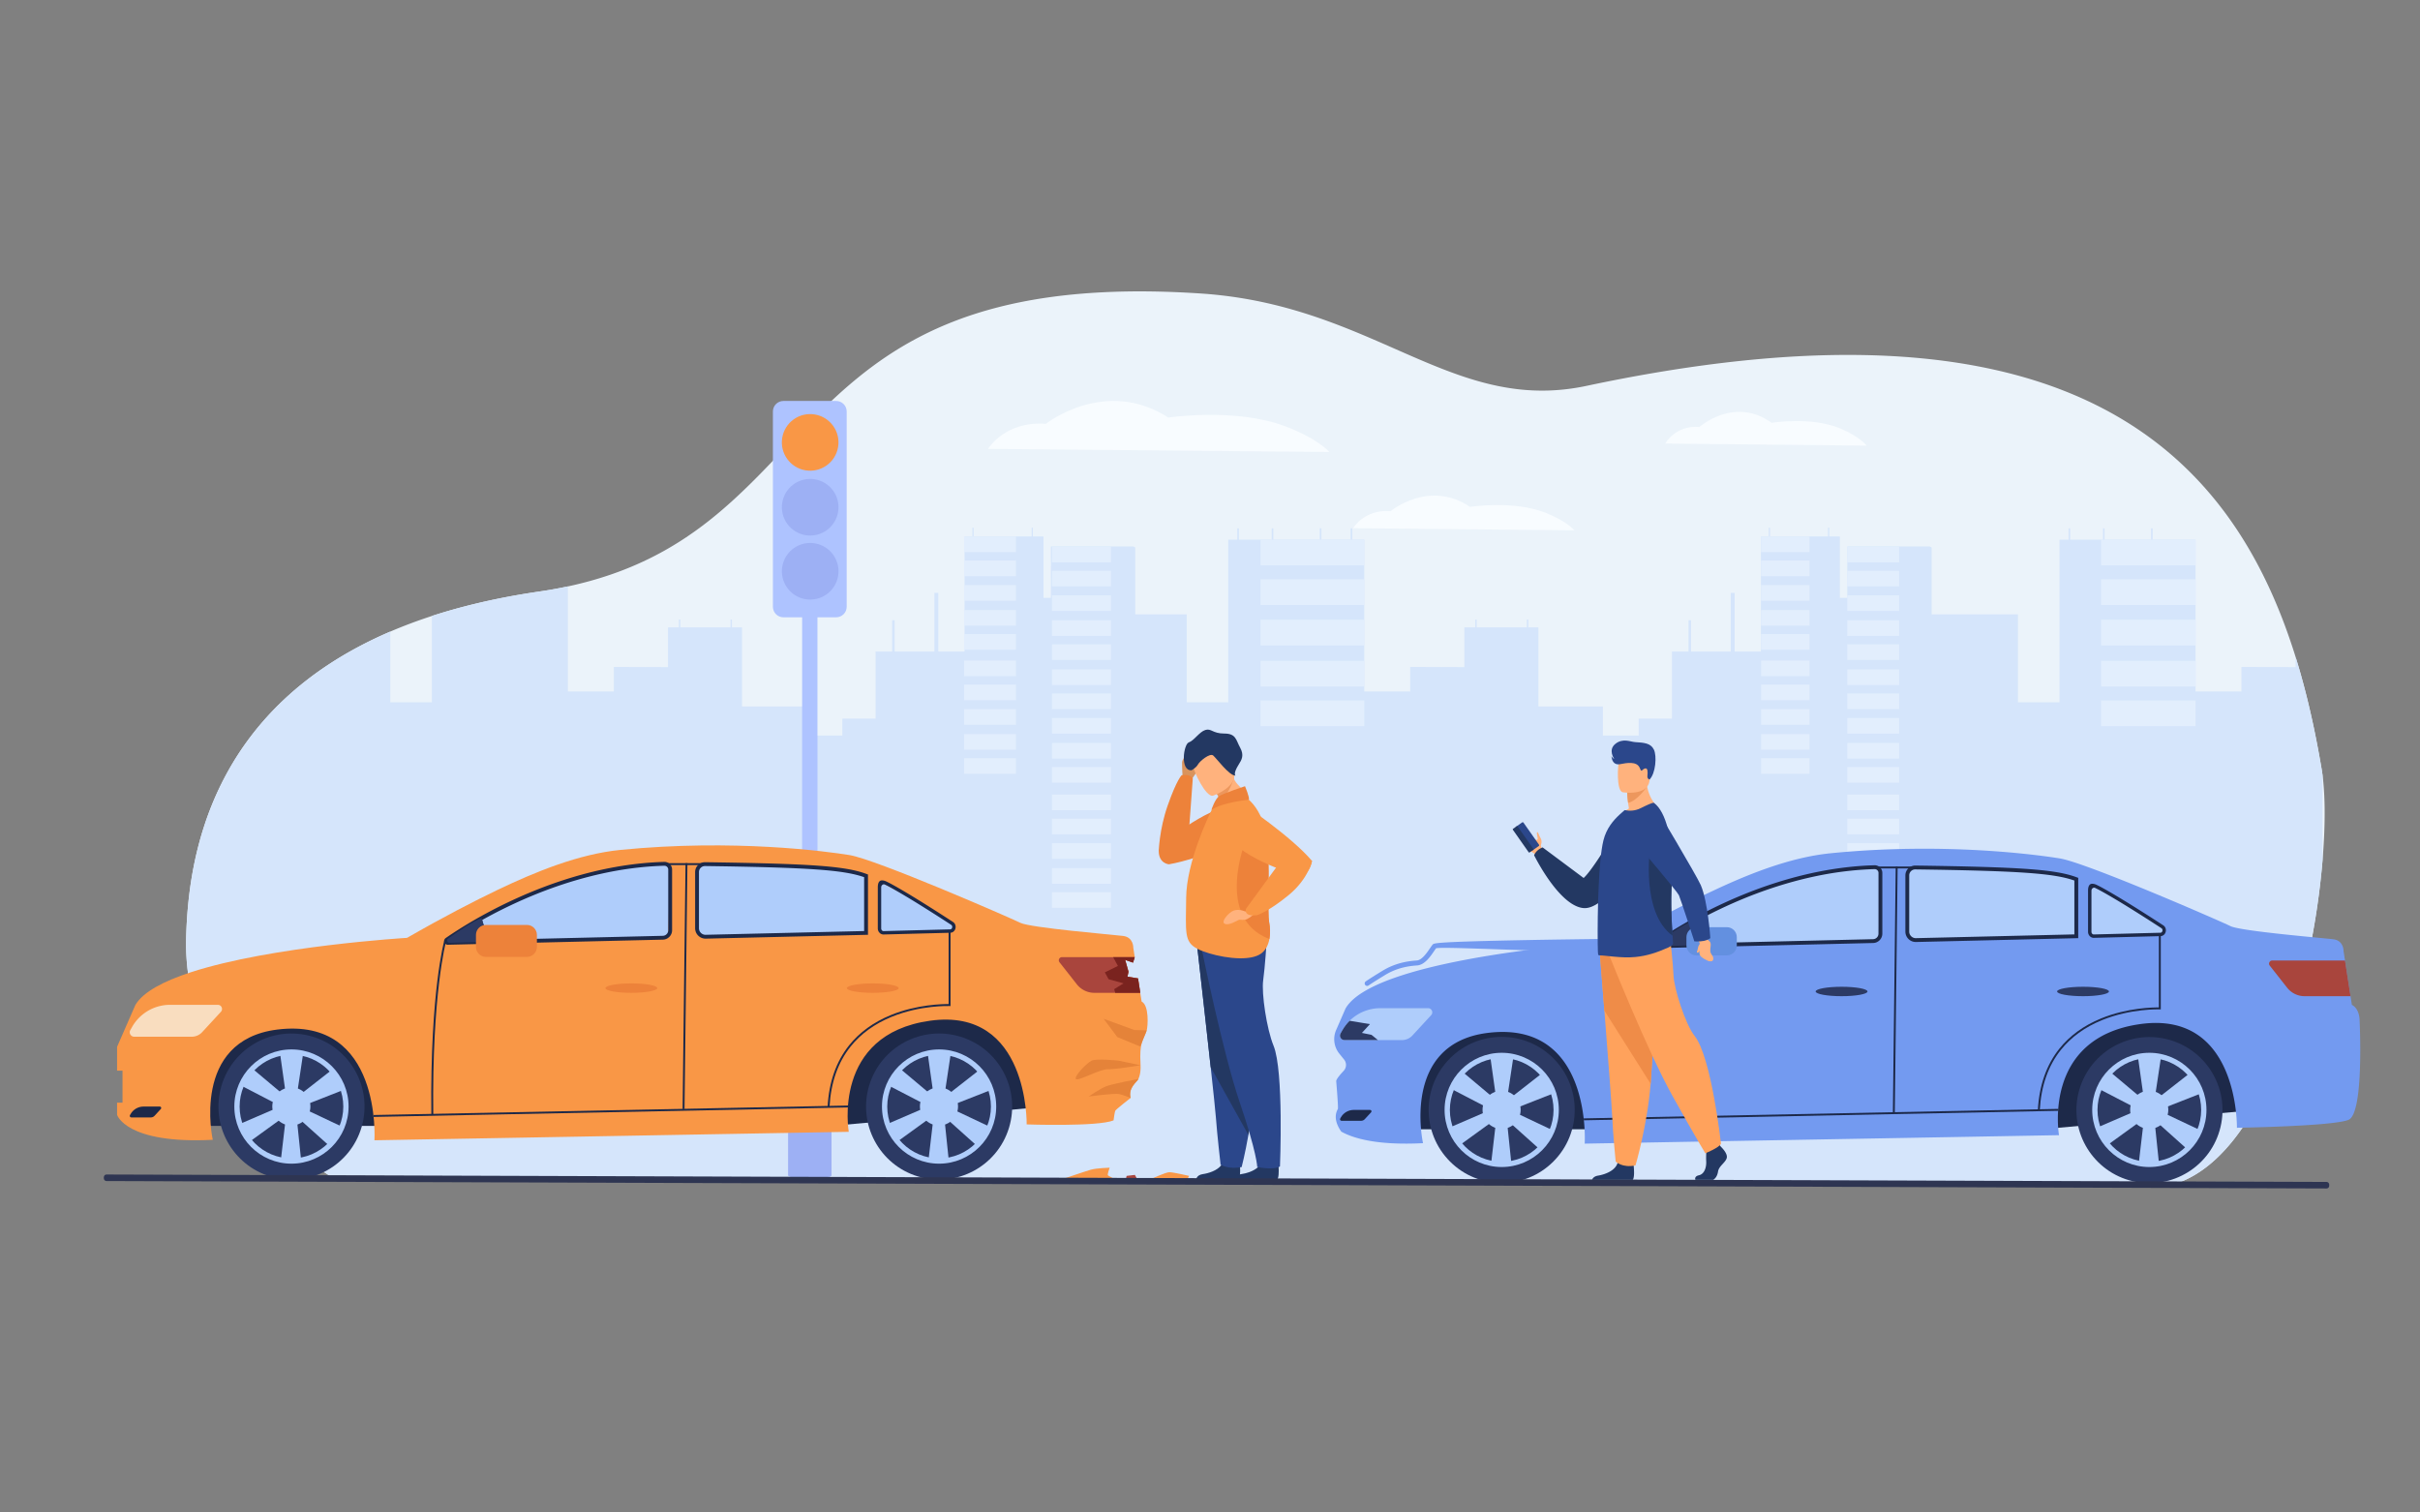 <svg version="1.1" id="_x2018_ëîé_x5F_1" xmlns="http://www.w3.org/2000/svg" x="0" y="0" viewBox="0 0 3200 2000" xml:space="preserve">
  <rect x="0" y="0" width="3200" height="2000" fill="#808080" stroke="none"/>
  <style>
    .st2{fill:#e2eefd}.st3{fill:#f8fcff}.st4{fill:#aec3ff}.st5{fill:#9db0f4}.st6{fill:#f99746}.st7{fill:#1d2949}.st8{fill:#739af0}.st9{fill:#2c3a64}.st10{fill:#afcdfb}.st11{fill:#a9453d}.st14{fill:#ed823a}.st15{fill:#e58339}.st18{fill:#ffb27d}.st19{fill:#ed975d}.st20{fill:#233862}.st21{fill:#2b478b}.st22{fill:#ffa25c}
  </style>
  <path d="M3073.91 1074.81c.02 9.86-.23 20.27-.72 31.14-.1 2.03-.19 4.1-.31 6.17-.43 8.17-1.01 16.6-1.73 25.22-.17 1.96-.33 3.92-.51 5.9-.21 2.38-.43 4.79-.67 7.19-.99 10.16-2.17 20.56-3.53 31.13-.27 2.14-.56 4.27-.86 6.41a985.538 985.538 0 01-4.7 31.14c-.35 2.14-.73 4.33-1.11 6.48-1.78 10.31-3.72 20.7-5.85 31.12-.44 2.19-.91 4.38-1.37 6.55-1.72 8.22-3.58 16.45-5.51 24.66-1.04 4.33-2.1 8.64-3.17 12.95a919.418 919.418 0 01-8.41 31.13c-.62 2.15-1.25 4.28-1.89 6.43-3.13 10.5-6.44 20.88-9.95 31.1-.74 2.16-1.49 4.33-2.26 6.49-3.09 8.72-6.33 17.31-9.68 25.73-1.85 4.62-3.74 9.17-5.65 13.68-4.58 10.7-9.43 21.1-14.5 31.1-1.11 2.18-2.22 4.34-3.34 6.48-5.77 10.9-11.82 21.3-18.19 31.08-1.34 2.08-2.7 4.12-4.1 6.14-7.72 11.33-15.89 21.75-24.52 31.04-2.77 3.01-5.59 5.9-8.46 8.66-13.84 13.36-28.75 23.91-44.77 30.97-1.17.52-2.35 1.02-3.53 1.5-.3.12-.59.24-.89.36-2.33.93-4.66 1.77-7.02 2.55l-124.45.18-351.8.52-436.65-2.62-170.69-1.03-337.73-2.02-1020.13-6.12s-189.21-111.98-189.21-306.35c0-2.68.03-5.35.1-8.05 2.79-103.89 30.63-301.89 269.97-404.68 17.19-7.37 35.48-14.27 54.94-20.61 17.39-5.66 35.71-10.87 55.02-15.58 24.54-5.99 50.64-11.17 78.43-15.44 2.72-.43 5.47-.84 8.23-1.24 13.28-1.94 26-4.22 38.2-6.85 322-69.16 283.31-368.14 708.02-388.97 38.89-1.92 81.66-1.49 128.96 1.65 72.62 4.84 132.46 22.54 185.93 43.35 56.57 21.98 106.03 47.43 155.99 64.7l3.42 1.18c49.01 16.59 98.66 25.09 156.15 14.57 2.78-.49 5.61-1.06 8.45-1.66 63.65-13.52 123.1-23.48 178.61-30.2 1.15-.13 2.29-.28 3.44-.41 133.43-15.84 244.11-12.79 336.12 4.86 1.15.22 2.3.43 3.43.67 39.75 7.8 75.97 18.35 109.03 31.28 9.23 3.61 18.2 7.39 26.93 11.37.26.12.54.23.8.36 1.46.67 2.91 1.35 4.35 2.02 1.39.65 2.78 1.31 4.17 1.96.13.06.25.13.38.19 10.76 5.16 21.15 10.6 31.19 16.3 11.89 6.77 23.3 13.9 34.18 21.38 3.1 2.13 6.18 4.28 9.2 6.47a458.386 458.386 0 0138.78 31.27c2.41 2.15 4.76 4.33 7.1 6.52a467.176 467.176 0 0130.34 31.25c2.45 2.76 4.84 5.54 7.22 8.34a488.283 488.283 0 0128.86 37.74c7.06 10.17 13.72 20.59 20.04 31.21 1.37 2.3 2.72 4.63 4.06 6.95 5.75 9.98 11.18 20.12 16.32 30.42 1.91 3.85 3.79 7.69 5.63 11.58 3.2 6.72 6.27 13.51 9.22 20.35 2.48 5.72 4.88 11.47 7.21 17.25 4.13 10.3 8.04 20.69 11.71 31.18.76 2.16 1.52 4.34 2.25 6.5 2.48 7.26 4.87 14.56 7.15 21.9.96 3.08 1.9 6.18 2.83 9.28.65 2.16 1.3 4.38 1.95 6.56.55 1.9 1.08 3.8 1.63 5.69 2.15 7.62 4.23 15.28 6.21 22.96.22.83.43 1.67.65 2.52.55 2.16 1.09 4.33 1.64 6.49 2.56 10.35 4.99 20.74 7.26 31.16.47 2.14.92 4.29 1.39 6.43 2.2 10.38 4.27 20.77 6.21 31.17.41 2.16.81 4.33 1.21 6.49 1.17 6.4 2.29 12.78 3.37 19.15.45 2.64.86 5.42 1.23 8.31.15 1.2.3 2.44.44 3.7.31 2.68.59 5.47.83 8.33.82 9.47 1.3 19.91 1.45 31.14.01 2.13.03 4.3.03 6.48z" fill="#ebf3fa"/>
  <path d="M3071.15 1025.15v112.19c-.17 1.96-.33 3.92-.51 5.9-.21 2.38-.43 4.79-.67 7.19-.99 10.16-2.17 20.56-3.53 31.13-.27 2.14-.56 4.27-.86 6.41a985.538 985.538 0 01-4.7 31.14c-.35 2.14-.73 4.33-1.11 6.48-1.78 10.31-3.72 20.7-5.85 31.12-.44 2.19-.91 4.38-1.37 6.55-1.72 8.22-3.58 16.45-5.51 24.66-1.04 4.33-2.1 8.64-3.17 12.95a919.418 919.418 0 01-8.41 31.13c-.62 2.15-1.25 4.28-1.89 6.43-3.13 10.5-6.44 20.88-9.95 31.1-.74 2.16-1.49 4.33-2.26 6.49-3.09 8.72-6.33 17.31-9.68 25.73-1.85 4.62-3.74 9.17-5.65 13.68-4.58 10.7-9.43 21.1-14.5 31.1-1.11 2.18-2.22 4.34-3.34 6.48-5.77 10.9-11.82 21.3-18.19 31.08-1.34 2.08-2.7 4.12-4.1 6.14-7.72 11.33-15.89 21.75-24.52 31.04-2.77 3.01-5.59 5.9-8.46 8.66-13.84 13.36-28.75 23.91-44.77 30.97-1.17.52-2.35 1.02-3.53 1.5-.3.12-.59.24-.89.36l-919.92.63-170.69-1.03-337.73-2.02-1020.13-6.12s-189.21-111.98-189.21-306.35c0-2.68.03-5.35.1-8.05 2.79-103.89 30.63-301.89 269.97-404.68v93.54h54.94V814.5c17.39-5.66 35.71-10.87 55.02-15.58 24.54-5.99 50.64-11.17 78.43-15.44 2.72-.43 5.47-.84 8.23-1.24 13.28-1.94 26-4.22 38.2-6.85v138.95h60.72v-32.46l71.62.29v-52.6h14.42v-10.41h1.9v10.41h55.29v.01h11.07v-10.42h1.9v10.42h13.34v104.6h85.26v38.49h47.38v-22.36h43.95v-88.75h21.91v-41.4h3.32v41.4h52.54v-77.59h5.15v77.59h34.75v-1.07h-.06v-9.85h.06v-9.33h-.06v-15.5h.06v-9.92h-.06v-15.5h.06v-9.91h-.06v-15.51h.06v-10.7h-.06V748.8h.06v-13.62h-.06v-15.51h.06v-10.28h10.35v-11.6h1.66v11.6h76.71v-11.6h1.65v11.6h14v81.12l9.86.06v-.06h-.08V775h.08v-10.7h-.08v-15.5h.08v-10.66h-.08v-15.51h.08v-.05h93.02v.05h15.99c.83.42 1.65.82 2.48 1.24v88.53h68v116.25h54.93V713.66h11.96v-15.04h2.14v15.04h43.38v-15.04h2.15v15.04h61.43v-15.04h2.15v15.04h38.65v-15.04h2.14v15.04H1804v200.68h60.71v-32.46l71.62.29v-52.6h14.42v-10.41h1.9v10.41h55.29v.01h11.05v-10.42h1.91v10.42h13.34v104.6h85.27v38.49h47.38v-22.36h43.95v-88.75h21.91v-41.4h3.32v41.4h52.54v-77.59h5.15v77.59h34.75v-1.07h-.06v-9.85h.06v-9.33h-.06v-15.5h.06v-9.92h-.06v-15.5h.06v-9.91h-.06v-15.51h.06v-10.7h-.06V748.8h.06v-13.62h-.06v-15.51h.06v-10.28h10.36v-11.6h1.65v11.6h76.7v-11.6h1.66v11.6h14v81.12l9.72.06h.14v-.06h-.08V775h.08v-10.7h-.08v-15.5h.08v-10.66h-.08v-15.51h.08v-.05h93.02v.05h15.98c.83.42 1.65.82 2.49 1.24v88.53h114.14v116.26h54.94v-215h11.95v-15.04h2.15v15.04h43.38v-15.04h2.14v15.04h61.44v-15.04h2.14v15.04h56.68v200.69h60.72v-32.47l71.62.29v-13.25c.96 3.08 1.9 6.18 2.83 9.28.65 2.16 1.3 4.38 1.95 6.56.55 1.9 1.08 3.8 1.63 5.69 2.15 7.62 4.23 15.28 6.21 22.96.22.83.43 1.67.65 2.52.55 2.16 1.09 4.33 1.64 6.49 2.56 10.35 4.99 20.74 7.26 31.16.47 2.14.92 4.29 1.39 6.43 2.2 10.38 4.27 20.77 6.21 31.17.41 2.16.81 4.33 1.21 6.49 1.17 6.4 2.29 12.78 3.37 19.15.48 2.66.89 5.44 1.27 8.33z" fill="#d5e5fb"/>
  <path class="st2" d="M1666.8 713.66h137.25v34.02H1666.8zM1666.8 766.02h137.25v34.02H1666.8zM1666.8 819.47h137.25v34.02H1666.8zM1666.8 873.77h137.25v34.02H1666.8zM1666.8 926.17h137.25v34.02H1666.8zM2328.72 709.4h64.04v20.66h-64.04zM2328.72 741.2h64.04v20.66h-64.04zM2328.72 773.66h64.04v20.66h-64.04zM2328.72 806.64h64.04v20.66h-64.04zM2328.72 838.46h64.04v20.66h-64.04zM2328.72 873.48h64.04v20.66h-64.04zM2328.72 905.28h64.04v20.66h-64.04zM2328.72 937.74h64.04v20.66h-64.04zM2328.72 970.72h64.04v20.66h-64.04zM2328.72 1002.54h64.04v20.66h-64.04zM2442.63 722.95h68.63v20.66h-68.63zM2442.63 754.74h68.63v20.66h-68.63zM2442.63 787.21h68.63v20.66h-68.63zM2442.63 820.19h68.63v20.66h-68.63zM2442.63 852.01h68.63v20.66h-68.63z"/>
  <g>
    <path class="st2" d="M2442.63 885.18h68.63v20.66h-68.63zM2442.63 916.98h68.63v20.66h-68.63zM2442.63 949.44h68.63v20.66h-68.63zM2442.63 982.42h68.63v20.66h-68.63zM2442.63 1014.24h68.63v20.66h-68.63z"/>
  </g>
  <g>
    <path class="st2" d="M2442.63 1050.74h68.63v20.66h-68.63zM2442.63 1082.54h68.63v20.66h-68.63zM2442.63 1115h68.63v20.66h-68.63zM2442.63 1147.98h68.63v20.66h-68.63zM2442.63 1179.8h68.63v20.66h-68.63z"/>
  </g>
  <path class="st2" d="M2778.27 713.66h124.96v34.02h-124.96zM2778.27 766.02h124.96v34.02h-124.96zM2778.27 819.47h124.96v34.02h-124.96zM2778.27 873.77h124.96v34.02h-124.96zM2778.27 926.17h124.96v34.02h-124.96z"/>
  <g>
    <path class="st2" d="M1274.82 709.4h68.63v20.66h-68.63zM1274.82 741.2h68.63v20.66h-68.63zM1274.82 773.66h68.63v20.66h-68.63zM1274.82 806.64h68.63v20.66h-68.63zM1274.82 838.46h68.63v20.66h-68.63z"/>
  </g>
  <g>
    <path class="st2" d="M1274.82 873.48h68.63v20.66h-68.63zM1274.82 905.28h68.63v20.66h-68.63zM1274.82 937.74h68.63v20.66h-68.63zM1274.82 970.72h68.63v20.66h-68.63zM1274.82 1002.54h68.63v20.66h-68.63z"/>
  </g>
  <g>
    <path class="st2" d="M1391.03 722.95h78v20.66h-78zM1391.03 754.74h78v20.66h-78zM1391.03 787.21h78v20.66h-78zM1391.03 820.19h78v20.66h-78zM1391.03 852.01h78v20.66h-78z"/>
  </g>
  <g>
    <path class="st2" d="M1391.03 885.18h78v20.66h-78zM1391.03 916.98h78v20.66h-78zM1391.03 949.44h78v20.66h-78zM1391.03 982.42h78v20.66h-78zM1391.03 1014.24h78v20.66h-78z"/>
  </g>
  <g>
    <path class="st2" d="M1391.03 1050.74h78v20.66h-78zM1391.03 1082.54h78v20.66h-78zM1391.03 1115h78v20.66h-78zM1391.03 1147.98h78v20.66h-78zM1391.03 1179.8h78v20.66h-78z"/>
  </g>
  <path class="st3" d="M1306.46 593.55s22.57-37.27 76.53-33.13c0 0 78.35-62.11 161.89-8.28 0 0 88.81-13.34 154.58 11.55 43.85 16.59 58.33 34 58.33 34l-451.33-4.14zM1789.29 698.43s14.62-25.35 49.59-22.53c0 0 50.76-42.25 104.9-5.63 0 0 57.54-9.07 100.16 7.86 28.41 11.29 37.8 23.13 37.8 23.13l-292.45-2.83zM2202 586.53s13.31-24.66 45.16-21.92c0 0 46.23-41.1 95.52-5.48 0 0 52.4-8.83 91.21 7.64 25.87 10.98 34.42 22.5 34.42 22.5L2202 586.53z"/>
  <g>
    <path class="st4" d="M1060.68 617.5h20.25v922.11h-20.25z"/>
    <path class="st5" d="M1099.52 1554.63s-7.58 6.71-28.71 6.71c-19.86 0-28.71-6.71-28.71-6.71v-216.62c0-14.97 12.14-27.11 27.11-27.11h1.86c15.72 0 28.46 12.74 28.46 28.46v215.27z"/>
    <path class="st4" d="M1105.64 816.28h-69.67c-7.7 0-13.95-6.25-13.95-13.95V544.14c0-7.7 6.24-13.95 13.95-13.95h69.67c7.7 0 13.95 6.24 13.95 13.95v258.19c0 7.7-6.24 13.95-13.95 13.95z"/>
    <circle transform="rotate(-13.628 1071.463 670.77)" class="st5" cx="1071.33" cy="670.7" r="37.44"/>
    <circle transform="rotate(-80.055 1071.305 755.424)" class="st5" cx="1071.33" cy="755.44" r="37.44"/>
    <circle transform="rotate(-80.648 1071.295 585.024)" class="st6" cx="1071.33" cy="585.01" r="37.44"/>
  </g>
  <g>
    <path class="st7" d="M1857.81 1493.28h841.9l284.33-25.61s-50.88-126.77-64.75-128.67c-13.87-1.9-1034.81 0-1034.81 0l-26.67 154.28z"/>
    <path class="st8" d="M3105.51 1480.79c-20.95 8.57-147.6 10.48-147.6 10.48s2.86-155.22-127.6-137.13c-130.45 18.09-107.65 146.92-107.65 146.92l-627.19 11.2s10.19-163.63-128.29-146.42c-115.05 14.3-85.49 145.8-85.49 145.8-59.36 3.06-91.18-5.89-108.05-15.23-.01 0-.01-.01-.01-.01-12.64-17.82-5.27-28.24-4.54-30.08.72-1.83-1.83-32.16-2.19-36.54-.21-2.47 5.13-8.75 9.85-13.78 3.89-4.15 4.15-10.52.57-14.94l-6.27-7.74a30.41 30.41 0 01-4.24-31.33l12.46-28.54.01-.01c40.64-69.82 359.32-88.88 359.32-88.88 48.4-27.82 88.53-48.5 119.92-63.52 50.07-23.96 107.16-47.32 162.41-52.78 149.58-14.79 272.58 1.96 302.73 6.85 35.23 5.71 212.35 82.85 225.69 89.51 13.32 6.67 122.05 15.7 136.02 17.4 13.97 1.69 13.55 15.66 13.55 15.66l1.92 12.39 7.3 47.19 1.78 11.52c10.16 5.08 10.17 19.63 10.17 19.63s6.36 123.81-14.58 132.38z"/>
    <circle transform="rotate(-45.001 1985.723 1467.693)" class="st9" cx="1985.73" cy="1467.66" r="96.58"/>
    <path class="st10" d="M1985.73 1543.19c-41.65 0-75.53-33.88-75.53-75.53s33.88-75.53 75.53-75.53 75.53 33.88 75.53 75.53-33.88 75.53-75.53 75.53zm0-144.07c-37.8 0-68.55 30.75-68.55 68.55s30.75 68.55 68.55 68.55 68.55-30.75 68.55-68.55-30.75-68.55-68.55-68.55z"/>
    <path class="st10" d="M1998.63 1539.78h-27.07l8.69-74.17-9.93-70.45 30.93 1.91-10.31 68.54z"/>
    <path class="st10" d="M1929.58 1514.74l-13.53-23.44 68.58-29.55 56.05-43.82 13.81 27.74-64.52 25.33z"/>
    <path class="st10" d="M1918.73 1439.71l14.87-22.61 57.2 48.01 64.31 30.41-18.58 24.79-51.61-46.27z"/>
    <path class="st10" d="M1960.38 1467.53c0-13.92 11.28-25.2 25.2-25.2s25.2 11.28 25.2 25.2-11.28 25.2-25.2 25.2c-13.91 0-25.2-11.28-25.2-25.2z"/>
    <circle transform="rotate(-76.714 2842.351 1467.688)" class="st9" cx="2842.1" cy="1467.66" r="96.58"/>
    <path class="st10" d="M2842.1 1543.19c-41.65 0-75.53-33.88-75.53-75.53s33.88-75.53 75.53-75.53 75.53 33.88 75.53 75.53-33.88 75.53-75.53 75.53zm0-144.07c-37.8 0-68.55 30.75-68.55 68.55s30.75 68.55 68.55 68.55 68.55-30.75 68.55-68.55-30.75-68.55-68.55-68.55z"/>
    <path class="st10" d="M2854.99 1539.78h-27.06l8.69-74.17-9.93-70.45 30.93 1.91-10.31 68.54z"/>
    <path class="st10" d="M2785.95 1514.74l-13.53-23.44 68.58-29.55 56.05-43.82 13.8 27.74-64.51 25.33z"/>
    <path class="st10" d="M2775.1 1439.71l14.87-22.61 57.2 48.01 64.31 30.41-18.58 24.79-51.61-46.27z"/>
    <path class="st10" d="M2816.75 1467.53c0-13.92 11.28-25.2 25.2-25.2s25.2 11.28 25.2 25.2-11.28 25.2-25.2 25.2-25.2-11.28-25.2-25.2zM1892.44 1342.39l-24.79 26.87a18.794 18.794 0 01-13.82 6.05h-76.04c-4.48 0-7.31-4.82-5.13-8.74l2.17-3.88c2.69-4.8 6-9.13 9.81-12.89.01-.01.02-.01.02-.01a57.718 57.718 0 0140.55-16.64h63.18c4.81 0 7.31 5.71 4.05 9.24z"/>
    <path class="st7" d="M1811.67 1467.66h-21.56c-7.14 0-13.71 3.86-17.19 10.09l-.74 1.32c-.75 1.34.22 2.98 1.75 2.98h25.95c1.79 0 3.5-.75 4.72-2.07l8.46-9.17c1.1-1.2.25-3.15-1.39-3.15z"/>
    <path class="st10" d="M2855.96 1235.44l-322.39 7.66c-6.32.15-11.52-4.93-11.52-11.25v-74.28c0-5.85 4.78-10.56 10.63-10.47 137.48 1.91 184.59 5.74 212.85 15.49 24.92 8.6 83.2 43.95 113.32 61.89 5.07 3.02 3.03 10.82-2.89 10.96zM2493.99 1146.61c5.23.06 10.35.12 15.36.18v96.88l-311.02 7.38c-4.05.1-5.73-5.15-2.37-7.42 36.34-24.49 158.06-98.61 298.03-97.02z"/>
    <path class="st10" d="M2854.86 1235.46l-.17.01V1222c1.1.66 2.17 1.29 3.21 1.91 5.36 3.19 3.2 11.41-3.04 11.55z"/>
    <path class="st8" d="M2522.05 1247.58l-38.09-3.02 2.54-103.61h35.55zM2763.3 1247.58h-17.78v-93.04l17.78 10.67z"/>
    <path class="st9" d="M2237.14 1218.49l9.48 31.41-51.88 1.23c-3.03.07-4.33-3.81-1.88-5.57 11.72-8.42 33.43-23.43 44.28-27.07z"/>
    <path class="st7" d="M2192.49 1253.73c-2.12 0-3.97-1.34-4.64-3.36-.68-2.06.07-4.28 1.85-5.52l1.08-.75c1.12-.78 2.38-1.64 3.76-2.57 1.14-.77 2.36-1.58 3.66-2.44l1.96-1.29c1.49-.98 3.07-1.99 4.74-3.06 1.19-.76 2.42-1.54 3.7-2.35l.21-.13c.18-.11.37-.23.55-.34 1.08-.67 2.21-1.38 3.38-2.1l.26-.16c.38-.24.78-.48 1.17-.72.58-.36 1.19-.73 1.8-1.1.86-.52 1.72-1.04 2.61-1.57 2.49-1.5 5.17-3.08 7.96-4.69.86-.5 1.74-1.01 2.63-1.52 1.76-1.01 3.57-2.04 5.42-3.07l1.31-.73c3.75-2.08 7.54-4.15 11.29-6.14l1.23-.65c.57-.3 1.14-.6 1.71-.91 7.13-3.74 14.46-7.4 21.79-10.9l2.28-1.08c2.29-1.08 4.61-2.16 6.97-3.24.78-.36 1.58-.72 2.38-1.08 1.57-.72 3.17-1.43 4.79-2.15l2.43-1.07c2.42-1.07 5-2.18 7.89-3.39 1.49-.63 3-1.25 4.5-1.87 10.17-4.19 20.53-8.13 30.8-11.71l2.25-.78 2.55-.87 3.2-1.07c.87-.29 1.73-.57 2.6-.85l.1-.03c.9-.3 1.81-.59 2.73-.88 1.65-.53 3.31-1.06 4.98-1.57 1.13-.36 2.29-.71 3.44-1.06 1.76-.53 3.53-1.06 5.3-1.58l2.95-.85c1.86-.53 3.72-1.05 5.6-1.56 3.71-1.02 7.5-2.01 11.24-2.95l.22-.06c.33-.08.66-.17 1-.25 1.59-.4 3.22-.79 4.86-1.18.96-.23 1.95-.46 2.94-.69l.74-.17c.73-.17 1.47-.34 2.2-.5.98-.22 1.96-.44 2.95-.66.99-.22 1.98-.43 2.97-.64 1-.21 2-.42 2.99-.62.98-.21 1.99-.41 3-.61l.16-.03c.95-.19 1.9-.37 2.84-.55.94-.18 1.89-.36 2.84-.54 1.07-.2 2.14-.39 3.21-.58.68-.13 1.37-.25 2.06-.37l.97-.17c2.03-.35 4.05-.69 6.08-1 1.01-.16 2.04-.32 3.06-.48l.16-.02c1.8-.27 3.6-.53 5.4-.78 3.36-.46 6.73-.89 10.04-1.28l.22-.03c.93-.11 1.85-.21 2.78-.31.64-.07 1.33-.15 2-.21.66-.08 1.38-.15 2.1-.22.76-.08 1.55-.16 2.35-.23 1.04-.1 2.1-.2 3.16-.29 1-.09 2.02-.17 3.04-.25.81-.07 1.58-.13 2.36-.18l4.51-.31c.89-.06 1.78-.11 2.67-.16l.39-.02c.97-.06 1.98-.11 2.97-.15.79-.04 1.59-.08 2.39-.11h.08l2.14-.09 1.77-.06 2.11-.06c2.78-.09 5.36.94 7.34 2.87a10.04 10.04 0 013.06 7.25v80.29c0 6.67-5.43 12.23-12.1 12.39l-284.32 6.75c-.04.02-.08.02-.12.02zm46.95-33.61l-1.76.98c-2.05 1.14-4.04 2.27-5.98 3.38-.89.51-1.76 1.01-2.61 1.51-2.77 1.6-5.42 3.16-7.9 4.65-.89.53-1.75 1.05-2.59 1.56-.6.36-1.2.73-1.79 1.09-.4.24-.77.47-1.14.7l-.27.17c-1.16.71-2.29 1.41-3.38 2.09l-.72.45c-1.26.79-2.49 1.57-3.67 2.33-1.65 1.05-3.21 2.06-4.68 3.02l-1.95 1.28c-1.29.85-2.49 1.65-3.62 2.41-1.36.92-2.6 1.76-3.71 2.54l-.52.36 53.41-1.27 230.25-5.47c3.94-.09 7.14-3.37 7.14-7.31v-80.29c0-1.37-.54-2.65-1.52-3.61a5.02 5.02 0 00-3.66-1.43l-2.08.06-1.77.06c-.7.02-1.39.05-2.09.08h-.08c-.79.03-1.58.07-2.36.11-.98.04-1.96.09-2.93.15l-.39.02c-.87.05-1.74.1-2.62.16l-4.48.3-2.29.18c-1.05.08-2.05.16-3.04.25-1.05.09-2.09.18-3.13.28-.79.07-1.55.14-2.32.23-.71.07-1.39.13-2.05.21-.7.07-1.35.14-2 .21-.94.1-1.84.2-2.75.31l-.21.02c-3.26.38-6.6.8-9.92 1.26-1.78.25-3.56.5-5.33.77l-.15.02c-1.01.16-2.03.31-3.04.47-2.02.32-4.02.65-6.01.99l-.97.17-2.03.36c-1.07.19-2.13.38-3.18.58-.94.18-1.87.35-2.81.54-.95.18-1.88.37-2.82.55l-.16.03c-.99.19-1.97.39-2.94.6-1 .21-1.99.41-2.97.62l-2.93.63c-.98.21-1.95.43-2.93.65-.73.16-1.45.33-2.17.49l-.75.17c-.97.22-1.93.45-2.89.68a285.308 285.308 0 00-5.77 1.41l-.24.06c-3.71.93-7.46 1.91-11.14 2.92-1.86.51-3.71 1.02-5.54 1.55l-2.93.84c-1.75.51-3.5 1.04-5.25 1.56-1.14.34-2.27.69-3.4 1.04-1.66.52-3.31 1.04-4.95 1.56-.9.28-1.79.57-2.68.87l-.11.04c-.86.28-1.71.56-2.57.84l-3.19 1.07c-.84.28-1.68.57-2.51.85l-2.24.78a584.128 584.128 0 00-30.54 11.61c-1.5.62-2.99 1.24-4.47 1.86-2.85 1.2-5.41 2.3-7.81 3.36l-2.42 1.07c-1.6.71-3.19 1.41-4.75 2.13-.8.36-1.58.71-2.35 1.07-2.35 1.07-4.65 2.14-6.92 3.22l-2.27 1.08c-7.26 3.47-14.53 7.1-21.6 10.8-.57.3-1.14.61-1.72.91l-1.22.64c-3.37 1.8-6.78 3.64-10.15 5.51zM2768.61 1240.16c-1.9 0-3.7-.75-5.1-2.11-1.56-1.52-2.46-3.69-2.46-5.95v-54.21c0-3.08.46-7.02 2.95-8.58 2.26-1.41 6.06-.38 8.45.79 2.65 1.3 4.5 2.24 5.5 2.78.11.05.25.13.4.21l1.08.59c13.51 7.38 32.74 18.99 57.17 34.52 1.04.66 2.08 1.32 3.1 1.97 2.46 1.57 4.86 3.11 7.16 4.59l8.57 5.53c1.49.96 2.92 1.89 4.28 2.78.19.12.4.26.61.39l.19.12c2.85 1.86 4.12 5.4 3.15 8.82-.92 3.24-3.57 5.39-6.76 5.47l-.93.02-87.17 2.26c-.06.01-.13.01-.19.01zm.48-66.36c-.73 0-1.32.28-1.67.5-1.17.73-1.87 2.07-1.87 3.59v54.21c0 1.05.4 2.05 1.1 2.73.57.56 1.29.85 2.04.83l88.1-2.29c1.8-.05 2.4-1.69 2.54-2.2.33-1.17.19-2.87-1.27-3.82l-.19-.12-.59-.38c-1.38-.9-2.81-1.83-4.29-2.79l-8.55-5.52c-2.3-1.48-4.7-3.02-7.15-4.58-1.02-.65-2.05-1.31-3.09-1.96-24.35-15.48-43.5-27.04-56.92-34.38l-1.09-.59-.33-.18c-.97-.53-2.82-1.46-5.38-2.72a3.22 3.22 0 00-1.39-.33z"/>
    <path class="st9" d="M2237.14 1218.49l9.48 31.41-51.88 1.23c-3.03.07-4.33-3.81-1.88-5.57 11.72-8.42 33.43-23.43 44.28-27.07z"/>
    <path class="st7" d="M2533.28 1245.63c-3.61 0-7.02-1.38-9.62-3.92a13.693 13.693 0 01-4.16-9.87v-74.28c0-3.51 1.38-6.8 3.88-9.26 2.5-2.47 5.82-3.78 9.33-3.75 141.9 1.97 185.84 5.19 213.71 15.65l1.65.62v79.72l-214.44 5.09h-.35zm-.76-96c-2.1 0-4.08.81-5.58 2.29a7.887 7.887 0 00-2.36 5.65v74.28c0 2.37.93 4.58 2.63 6.23a8.624 8.624 0 006.29 2.47l209.48-4.97v-71.22c-27.12-9.63-73.62-12.83-210.35-14.73h-.11z"/>
    <path class="st11" d="M3108.14 1317.29h-60.7a29.46 29.46 0 01-23.15-11.24l-22.96-29.17c-2.16-2.75-.21-6.78 3.29-6.78h96.21l7.31 47.19z"/>
    <g>
      <path transform="rotate(-89.341 2506.186 1308.538)" class="st7" d="M2343.53 1307.2h325.29v2.54h-325.29z"/>
    </g>
    <g>
      <path transform="rotate(-1.146 2408.459 1474.13)" class="st7" d="M2094.18 1472.58h627.62v2.54h-627.62z"/>
    </g>
    <path class="st9" d="M2469.42 1311.06c0 3.44-15.35 6.23-34.28 6.23s-34.28-2.79-34.28-6.23c0-3.44 15.35-6.23 34.28-6.23s34.28 2.79 34.28 6.23zM2788.69 1311.06c0 3.44-15.35 6.23-34.28 6.23s-34.28-2.79-34.28-6.23c0-3.44 15.35-6.23 34.28-6.23s34.28 2.79 34.28 6.23z"/>
    <g>
      <path class="st7" d="M2697.26 1467.73l-2.54-.14c1.75-32.34 11.34-59.59 28.49-81 13.72-17.13 32.27-30.56 55.14-39.92 34.79-14.24 69.24-14.61 76.34-14.5v-96.72h2.54v99.34l-1.32-.06c-.38-.02-38.33-1.39-76.67 14.32-22.45 9.2-40.64 22.38-54.08 39.17-16.78 20.98-26.17 47.73-27.9 79.51z"/>
    </g>
    <g>
      <path class="st7" d="M2170.72 1478.52c-.98-83.9 3.69-141.94 7.78-175.87 4.44-36.81 9.19-54.01 9.24-54.18l2.45.68c-.19.67-18.8 69.17-16.92 229.33l-2.55.04z"/>
    </g>
    <g>
      <path class="st7" d="M2483 1145.82h49.67v2.54H2483z"/>
    </g>
    <path class="st9" d="M1822.08 1375.32h-44.29c-4.48 0-7.31-4.82-5.13-8.74l2.17-3.88c2.69-4.8 6-9.13 9.81-12.89.01-.01.02-.01.02-.01l26.81 4.44-10.59 11.6 12.66 2.55 8.54 6.93z"/>
    <g>
      <path class="st8" d="M1807.83 1303.7c-1.03 0-2.04-.48-2.68-1.38a3.296 3.296 0 01.77-4.59c.21-.15 5.41-3.84 22.13-14.02 17.54-10.68 34.28-12.89 45.35-13.63 6.81-.46 13.53-10.32 17.54-16.22 1.47-2.16 2.63-3.86 3.65-4.96 1.59-1.72 3.24-3.5 124.52-5.82 59.27-1.13 132.45-1.8 119.45-1.8h13.54c1.8 0 1.87 4.3 2.19 6.08 4.01 21.88-19.75 10.99-21.56 11.01-90.53.99-221.49-7.11-233.78-4.46-.68.87-1.61 2.23-2.58 3.65-4.99 7.33-12.53 18.41-22.55 19.08-10.38.69-26.06 2.76-42.37 12.68-16.44 10-21.68 13.72-21.73 13.76-.56.42-1.23.62-1.89.62z"/>
    </g>
    <path d="M2283.44 1263.32h-40.29c-7.24 0-13.16-5.92-13.16-13.16v-10.96c0-7.24 5.92-13.16 13.16-13.16h40.29c7.24 0 13.16 5.92 13.16 13.16v10.96c0 7.24-5.92 13.16-13.16 13.16z" fill="#6390e0"/>
  </g>
  <g>
    <path class="st7" d="M257.48 1488.83h841.9l284.33-25.61s-50.88-126.77-64.75-128.67c-13.87-1.91-1034.81 0-1034.81 0l-26.67 154.28z"/>
    <path class="st6" d="M1516.32 1362.51c-2.97 10.31-8.53 12.54-8.52 34.76.01 8.73 1.95 19.74-2.43 29.42-1.91 4.2-13.71 11.19-10.42 25.22 0 0-19.46 15.08-20.28 16.99-.82 1.92-2.19 12.61-2.19 12.61-20.95 8.57-114.89 5.32-114.89 5.32s2.85-155.21-127.6-137.12-107.66 146.92-107.66 146.92l-627.19 11.18s10.19-163.62-128.28-146.42c-115.05 14.3-85.5 145.8-85.5 145.8-114.7 5.93-126.55-33.01-126.55-33.01v-16.07H162v-42.33h-7.19v-31.52l24.13-55.24c10.16-17.46 37.7-31.74 73.3-43.34 106.77-34.82 286.02-45.53 286.02-45.53 48.41-27.83 88.54-48.51 119.93-63.53 50.07-23.96 107.15-47.32 162.4-52.78 149.58-14.78 272.59 1.97 302.74 6.86 35.23 5.71 212.34 82.83 225.68 89.5s122.06 15.71 136.03 17.4 13.54 15.66 13.54 15.66l1.92 12.4-2.26 7.26-10.43-3.63 4.4 15.69-1.37 6.58 14.01 2.23 2.95 19.07 1.79 11.51c10.15 5.07 8.27 32.82 6.73 38.14z"/>
    <circle transform="rotate(-79.444 385.431 1463.206)" class="st9" cx="385.4" cy="1463.22" r="96.58"/>
    <path class="st10" d="M385.4 1538.75c-41.65 0-75.53-33.88-75.53-75.53s33.88-75.53 75.53-75.53 75.53 33.88 75.53 75.53c0 41.64-33.89 75.53-75.53 75.53zm0-144.08c-37.8 0-68.55 30.75-68.55 68.55s30.75 68.55 68.55 68.55 68.55-30.75 68.55-68.55c-.01-37.8-30.76-68.55-68.55-68.55z"/>
    <path class="st10" d="M398.29 1535.33h-27.06l8.69-74.17-9.93-70.44 30.93 1.91-10.31 68.53z"/>
    <path class="st10" d="M329.25 1510.29l-13.53-23.44 68.58-29.55 56.05-43.81 13.8 27.74-64.51 25.33z"/>
    <path class="st10" d="M318.4 1435.27l14.87-22.61 57.2 48 64.31 30.41-18.59 24.79-51.6-46.26z"/>
    <path class="st10" d="M360.05 1463.08c0-13.92 11.28-25.2 25.2-25.2s25.2 11.28 25.2 25.2-11.28 25.2-25.2 25.2-25.2-11.28-25.2-25.2z"/>
    <circle transform="rotate(-73.154 1241.792 1463.203)" class="st9" cx="1241.77" cy="1463.22" r="96.58"/>
    <path class="st10" d="M1241.77 1538.75c-41.65 0-75.53-33.88-75.53-75.53s33.88-75.53 75.53-75.53 75.53 33.88 75.53 75.53c0 41.64-33.89 75.53-75.53 75.53zm0-144.08c-37.8 0-68.55 30.75-68.55 68.55s30.75 68.55 68.55 68.55 68.55-30.75 68.55-68.55c-.01-37.8-30.76-68.55-68.55-68.55z"/>
    <path class="st10" d="M1254.66 1535.33h-27.06l8.69-74.17-9.93-70.44 30.93 1.91-10.31 68.53z"/>
    <path class="st10" d="M1185.62 1510.29l-13.53-23.44 68.58-29.55 56.04-43.81 13.81 27.74-64.51 25.33z"/>
    <path class="st10" d="M1174.77 1435.27l14.87-22.61 57.19 48 64.32 30.41-18.59 24.79-51.6-46.26z"/>
    <path class="st10" d="M1216.42 1463.08c0-13.92 11.28-25.2 25.2-25.2s25.2 11.28 25.2 25.2-11.28 25.2-25.2 25.2-25.2-11.28-25.2-25.2z"/>
    <path d="M288.06 1328.7h-63.18a57.715 57.715 0 00-50.38 29.56l-2.17 3.88c-2.19 3.92.64 8.74 5.13 8.74h76.04c5.25 0 10.26-2.19 13.82-6.05l24.8-26.88c3.25-3.53.74-9.25-4.06-9.25z" fill="#f9ddbf"/>
    <path class="st7" d="M211.33 1463.22h-21.56c-7.14 0-13.71 3.86-17.19 10.09l-.74 1.32c-.75 1.34.22 2.98 1.75 2.98h25.95c1.79 0 3.5-.75 4.72-2.06l8.46-9.17c1.11-1.21.25-3.16-1.39-3.16z"/>
    <path class="st10" d="M1255.63 1230.99l-322.39 7.66c-6.32.15-11.52-4.93-11.52-11.25v-74.28c0-5.85 4.78-10.56 10.63-10.48 137.48 1.91 184.59 5.74 212.85 15.49 24.92 8.6 83.2 43.95 113.32 61.89 5.07 3.04 3.02 10.83-2.89 10.97zM893.66 1142.16c5.23.06 10.35.12 15.36.18v96.88L598 1246.61c-4.05.1-5.73-5.16-2.37-7.42 36.34-24.49 158.06-98.61 298.03-97.03z"/>
    <path class="st10" d="M1254.53 1231.02l-.17.01v-13.46c1.1.66 2.17 1.29 3.21 1.91 5.35 3.18 3.19 11.39-3.04 11.54z"/>
    <path class="st6" d="M921.71 1243.13l-38.09-3.01 2.54-103.61h35.55zM1162.96 1243.13h-17.77v-93.04l17.77 10.67z"/>
    <path class="st9" d="M636.81 1214.05l9.48 31.41-51.88 1.23c-3.03.07-4.33-3.81-1.88-5.57 11.72-8.43 33.42-23.44 44.28-27.07z"/>
    <path class="st7" d="M592.16 1249.28c-2.12 0-3.97-1.34-4.64-3.36-.68-2.06.07-4.28 1.85-5.52l1.08-.75c1.12-.78 2.38-1.64 3.76-2.57 1.14-.77 2.36-1.58 3.66-2.44l1.96-1.29c1.49-.98 3.07-1.99 4.74-3.06 1.19-.76 2.43-1.54 3.7-2.35l.21-.13c.18-.11.37-.23.55-.34 1.08-.67 2.21-1.38 3.38-2.1l.26-.16 1.17-.72c.58-.36 1.19-.73 1.8-1.1.85-.52 1.72-1.04 2.61-1.57 2.49-1.5 5.17-3.08 7.96-4.69.86-.5 1.74-1.01 2.63-1.52 1.76-1.01 3.57-2.04 5.43-3.07l1.31-.73c3.75-2.08 7.54-4.15 11.29-6.14l1.23-.65c.57-.3 1.14-.6 1.71-.91 7.13-3.74 14.46-7.4 21.79-10.9l2.28-1.08c2.29-1.08 4.61-2.16 6.97-3.24.78-.36 1.58-.72 2.38-1.08 1.57-.71 3.17-1.43 4.79-2.15l2.43-1.07c2.42-1.07 5-2.18 7.89-3.39 1.49-.63 3-1.25 4.5-1.87 10.17-4.19 20.53-8.13 30.8-11.71l2.25-.78 2.55-.87 3.2-1.07c.87-.29 1.73-.57 2.6-.85l.1-.03c.9-.3 1.81-.59 2.73-.88 1.65-.53 3.31-1.06 4.98-1.57 1.13-.35 2.28-.71 3.44-1.06 1.76-.53 3.53-1.06 5.3-1.58l2.95-.85c1.86-.53 3.72-1.05 5.6-1.56 3.71-1.02 7.5-2.01 11.24-2.95l.23-.06c.33-.08.66-.17 1-.25 1.59-.4 3.22-.79 4.86-1.18.96-.23 1.95-.46 2.94-.69l.74-.17c.73-.17 1.47-.34 2.2-.5.98-.22 1.96-.44 2.95-.65.99-.22 1.98-.43 2.97-.64 1-.21 1.99-.42 2.99-.62.99-.21 1.99-.41 3-.61l.16-.03c.95-.19 1.9-.37 2.84-.56.94-.18 1.89-.36 2.84-.54 1.07-.2 2.14-.39 3.21-.58.68-.13 1.37-.25 2.06-.37l.97-.17c2.03-.35 4.05-.68 6.08-1 1.01-.16 2.04-.32 3.06-.48l.16-.02c1.8-.27 3.6-.53 5.4-.78 3.36-.46 6.73-.89 10.04-1.28l.22-.03c.93-.11 1.85-.21 2.78-.31.64-.08 1.33-.15 2-.21.66-.08 1.38-.15 2.1-.22.76-.08 1.55-.16 2.35-.23 1.04-.1 2.1-.2 3.16-.29 1-.09 2.02-.17 3.04-.25.81-.07 1.58-.13 2.36-.18l4.51-.31c.89-.06 1.78-.11 2.67-.16l.39-.02c.97-.06 1.98-.11 2.97-.15.79-.04 1.59-.08 2.39-.11h.08l2.14-.09 1.77-.06 2.11-.06c2.78-.09 5.36.94 7.34 2.87a10.04 10.04 0 013.06 7.25v80.29c0 6.67-5.43 12.23-12.1 12.39l-284.32 6.75c-.06.02-.1.02-.14.02zm46.95-33.61l-1.76.98c-2.05 1.14-4.05 2.27-5.98 3.38-.89.51-1.76 1.01-2.61 1.51a640.725 640.725 0 00-10.49 6.21c-.6.36-1.2.73-1.79 1.09-.4.24-.77.47-1.14.7l-.27.17c-1.16.71-2.29 1.41-3.38 2.09l-.72.45c-1.26.79-2.49 1.57-3.67 2.33-1.65 1.05-3.21 2.06-4.68 3.02l-1.95 1.28c-1.29.85-2.49 1.65-3.62 2.41-1.36.92-2.6 1.76-3.71 2.54l-.52.36 53.41-1.27 230.25-5.47c3.94-.09 7.14-3.37 7.14-7.31v-80.29c0-1.37-.54-2.65-1.52-3.61a5.02 5.02 0 00-3.66-1.43l-2.08.06-1.77.06c-.7.02-1.39.05-2.09.08h-.08c-.79.03-1.58.07-2.36.11-.98.04-1.96.09-2.93.15l-.39.02c-.87.05-1.74.1-2.62.16l-4.48.3c-.76.05-1.52.12-2.29.18-1.05.08-2.05.16-3.04.25-1.05.09-2.09.18-3.13.28-.79.07-1.55.15-2.32.23-.71.07-1.39.13-2.05.21-.7.07-1.35.14-2 .21-.94.1-1.84.2-2.75.3l-.21.03c-3.26.38-6.6.8-9.92 1.26-1.78.25-3.56.5-5.33.77l-.15.02c-1.01.16-2.03.31-3.04.47-2.02.32-4.02.65-6.01.99l-.97.17c-.68.12-1.36.24-2.03.36-1.07.19-2.13.38-3.18.58-.94.17-1.87.35-2.81.54-.95.18-1.88.37-2.82.55l-.16.03c-.99.19-1.96.39-2.94.6-1 .21-1.99.41-2.97.62-.97.21-1.95.42-2.93.63-.98.21-1.95.43-2.93.65-.73.16-1.45.33-2.17.49l-.75.17c-.97.22-1.93.45-2.89.68a285.308 285.308 0 00-5.77 1.41l-.24.06c-3.71.93-7.46 1.91-11.14 2.92-1.86.51-3.71 1.02-5.54 1.55l-2.93.84c-1.75.51-3.5 1.04-5.25 1.56-1.14.34-2.27.69-3.4 1.04-1.66.51-3.31 1.04-4.95 1.56-.9.28-1.79.57-2.68.87l-.11.04c-.86.28-1.71.56-2.57.84l-3.19 1.07c-.84.28-1.68.56-2.51.85l-2.24.78a580.421 580.421 0 00-30.53 11.61c-1.5.62-2.99 1.24-4.48 1.86-2.85 1.2-5.41 2.3-7.81 3.36l-2.43 1.07c-1.6.71-3.19 1.41-4.75 2.13-.8.36-1.58.71-2.35 1.07-2.35 1.07-4.65 2.14-6.92 3.22l-2.27 1.08c-7.26 3.47-14.53 7.1-21.6 10.8-.57.3-1.14.61-1.72.91l-1.22.64c-3.37 1.8-6.77 3.65-10.14 5.51zM1168.28 1235.71c-1.9 0-3.7-.75-5.1-2.11-1.56-1.52-2.46-3.69-2.46-5.95v-54.21c0-3.08.46-7.02 2.95-8.58 2.26-1.41 6.06-.38 8.45.79 2.65 1.3 4.5 2.24 5.5 2.78.11.05.25.13.4.21l1.08.59c13.51 7.38 32.74 19 57.17 34.52 1.04.66 2.08 1.32 3.1 1.97 2.46 1.57 4.86 3.11 7.16 4.59l8.57 5.53c1.49.96 2.92 1.89 4.28 2.78.19.12.4.25.61.39l.19.12c2.85 1.86 4.12 5.4 3.15 8.82-.92 3.24-3.57 5.39-6.76 5.47l-.93.02-87.17 2.26c-.07.01-.13.01-.19.01zm.47-66.36c-.73 0-1.32.28-1.67.5-1.17.73-1.87 2.07-1.87 3.59v54.21c0 1.05.4 2.05 1.1 2.73.57.56 1.29.84 2.04.83l88.1-2.29c1.8-.05 2.4-1.69 2.54-2.2.33-1.16.19-2.86-1.27-3.82l-.19-.12c-.19-.13-.39-.25-.59-.38-1.38-.9-2.81-1.83-4.29-2.79l-8.55-5.52c-2.3-1.48-4.7-3.02-7.15-4.58-1.02-.65-2.05-1.31-3.09-1.96-24.35-15.48-43.5-27.04-56.92-34.38l-1.09-.6-.33-.18c-.97-.53-2.82-1.46-5.39-2.72-.49-.23-.96-.32-1.38-.32z"/>
    <path class="st9" d="M636.81 1214.05l9.48 31.41-51.88 1.23c-3.03.07-4.33-3.81-1.88-5.57 11.72-8.43 33.42-23.44 44.28-27.07z"/>
    <path class="st7" d="M932.95 1241.19c-3.61 0-7.02-1.38-9.62-3.92a13.693 13.693 0 01-4.16-9.87v-74.28c0-3.51 1.38-6.8 3.88-9.26 2.5-2.47 5.82-3.78 9.33-3.75 141.9 1.97 185.84 5.19 213.71 15.65l1.65.62v79.72l-214.43 5.09h-.36zm-.76-96c-2.1 0-4.08.81-5.58 2.29a7.887 7.887 0 00-2.36 5.65v74.28c0 2.37.93 4.58 2.63 6.23a8.624 8.624 0 006.29 2.47l209.48-4.97v-71.22c-27.12-9.62-73.62-12.83-210.35-14.73h-.11z"/>
    <path class="st11" d="M1507.8 1312.84h-60.7a29.46 29.46 0 01-23.15-11.24l-22.96-29.18c-2.16-2.75-.21-6.78 3.3-6.78h96.2l-2.26 7.26-10.43-3.63 4.4 15.69-1.37 6.58 14.01 2.23 2.96 19.07z"/>
    <path transform="rotate(-89.318 905.834 1304.056)" class="st7" d="M743.2 1302.76h325.29v2.54H743.2z"/>
    <path transform="rotate(-1.146 807.65 1470.087)" class="st7" d="M493.85 1468.14h627.62v2.54H493.85z"/>
    <path class="st14" d="M869.08 1306.61c0 3.44-15.35 6.23-34.28 6.23s-34.28-2.79-34.28-6.23 15.35-6.23 34.28-6.23c18.93.01 34.28 2.79 34.28 6.23zM1188.36 1306.61c0 3.44-15.35 6.23-34.28 6.23s-34.28-2.79-34.28-6.23 15.35-6.23 34.28-6.23 34.28 2.79 34.28 6.23z"/>
    <path class="st7" d="M1096.93 1463.29l-2.54-.14c1.75-32.34 11.34-59.59 28.49-81 13.72-17.13 32.27-30.56 55.14-39.92 34.79-14.24 69.24-14.61 76.34-14.5v-96.72h2.54v99.34l-1.32-.05c-.38-.02-38.33-1.39-76.67 14.32-22.45 9.2-40.64 22.38-54.08 39.17-16.79 20.96-26.18 47.72-27.9 79.5z"/>
    <g>
      <path class="st7" d="M570.39 1474.08c-.98-83.9 3.69-141.95 7.78-175.87 4.44-36.81 9.19-54.01 9.24-54.18l2.45.68c-.19.67-18.8 69.17-16.92 229.33l-2.55.04z"/>
    </g>
    <g>
      <path class="st7" d="M882.67 1141.38h49.67v2.54h-49.67z"/>
    </g>
    <path class="st15" d="M1494.95 1451.9s-9.68-4.2-15.54-5.3c-5.84-1.1-39.83 3.29-39.83 3.29s14.62-9.87 22.29-13.16c7.67-3.29 43.49-10.05 43.49-10.05-1.9 4.2-13.7 11.2-10.41 25.22zM1507.8 1383.92l-30.39-12.6-18.09-24.18 40.57 14.86 16.43.51zM1479.05 1402.56s-29.06-3.29-35.63 0-23.02 20.28-20.83 24.12c2.19 3.84 31.25-12.97 42.21-12.79s43.41-5.3 43.41-5.3l-29.16-6.03z"/>
    <path class="st6" d="M1403.4 1559.71s31.25-10.77 38.92-12.96c7.67-2.19 25.03-2.67 25.03-2.67s-3.75 9.61-2.06 10.34c1.69.73 9.37 5.38 9.37 5.38l-71.26-.09zM1520.72 1559.71s20.47-9.67 25.58-9.67 25.95 4.84 25.95 4.84l-2.19 4.93-49.34-.1z"/>
    <path fill="#7a231f" d="M1507.8 1312.84h-33.13l-1.37-4.84 12.33-7.68-19.73-5.48-4.94-9.05 17.27-8.49-6.3-11.65h28.57l-2.26 7.26-10.43-3.63 4.4 15.69-1.37 6.58 14.01 2.23z"/>
    <path class="st11" d="M1488.65 1559.71l1.09-4.8 10.97-1.31 3.29 6.2z"/>
    <path class="st14" d="M696.8 1265.32h-54.27c-7.24 0-13.16-5.92-13.16-13.16v-15.95c0-7.24 5.92-13.16 13.16-13.16h54.27c7.24 0 13.16 5.92 13.16 13.16v15.95c0 7.24-5.92 13.16-13.16 13.16z"/>
  </g>
  <g>
    <path d="M1563.77 1027.48s-.83-13.48-.73-19.31c.1-5.83 14.51-22.58 19.41-22.58s3.26 15.43 2.45 20.22c-.82 4.8 1.63 9.15-1.09 12.96-2.72 3.81-8.07 11.88-8.07 11.88l-11.97-3.17z" fill="#d9935c"/>
    <path class="st18" d="M1649.77 1049.69l-23.14 22.18c-5.45-4.55-9.77-9.76-13.21-14.86-.54-.79-1.05-1.59-1.55-2.37-3.09-4.94-5.36-9.6-6.99-13.19-.27-.58-.52-1.13-.75-1.65-1.28-2.79 12.84-11.73 20.82-17.39 2.48-1.83 4.39-3.27 5.03-4.15 0 0-.55 3.74-.03 6.29 1.23 5.98 3.86 9.64 6.97 13.06 8.1 8.87 12.85 12.08 12.85 12.08z"/>
    <path class="st19" d="M1632.27 1025.09s-4.59 24.38-18.84 31.93c-.54-.79-1.05-1.59-1.55-2.37-3.09-4.94-5.36-9.6-6.99-13.19 1.74-3.61 13.62-11.2 20.69-16.21 3.98-.08 6.69-.16 6.69-.16z"/>
    <path class="st18" d="M1603.92 1052.15s34.63-11.56 27.1-33.01c-7.53-21.45-8.13-37.39-30.56-30.92-22.43 6.47-23.83 16.16-23.05 23.93.76 7.78 17.31 42.46 26.51 40z"/>
    <path class="st20" d="M1633.68 1025.62s-3.52-2.34 4.23-14.58c4-6.31 7.56-12.25 1.9-22.51-5.66-10.27-5.3-18.54-20.9-18.54-15.6 0-17.17-7.22-25.12-4.7-7.95 2.52-15.01 14.2-21.81 16.39-6.8 2.19-11.96 37.84 3.6 36.85 0 0 5.85-2.91 8.47-7.62 2.62-4.71 15.89-15.44 20.11-11.94 4.22 3.49 21.14 26.81 29.52 26.65z"/>
    <path class="st14" d="M1655.46 1105.31s-68.3 30.56-109.8 37.58c0 0-13-.88-13.44-16.88-.28-10.15 68.15-59.97 93.16-58.49s38.72 27.07 30.08 37.79z"/>
    <path class="st14" d="M1577.25 1029.43l-5.66 77.14-39.38 19.43s.61-28.81 11.78-60.69c12.09-34.51 18.51-40.15 18.51-40.15s10.87-2.45 14.75 4.27z"/>
    <path class="st20" d="M1639.68 1552.91c-.31 3.42-1.05 6.3-2.59 7.03-.27.13-.71.24-1.31.34h-51.99c-1.39-.04-2.18-.07-2.18-.07s.13-6.42 8.97-7.67c7.14-1 18.69-4.41 24.37-11.81 1.34-1.75 2.36-3.73 2.91-5.96 2.86-11.61 21.58 4.03 21.58 4.03s.21 2.02.34 4.83c.13 2.73.19 6.22-.1 9.28z"/>
    <path class="st20" d="M1688.43 1560.28h-57.78c.64-1.48 3-5.83 9.03-7.37.58-.16 1.2-.28 1.85-.37 6.23-.88 15.81-3.57 21.92-9.16 2.56-2.33 4.52-5.18 5.36-8.61 2.86-11.61 21.58 4.03 21.58 4.03s.2 1.86.34 4.49c.31 5.7.38 15.04-2.3 16.99z"/>
    <path class="st21" d="M1663.9 1245.72s-.04 2.1-.13 5.87c-.52 24.32-2.6 118.33-4.57 170.74-.08 1.91-.15 3.75-.22 5.55-.04.95-.08 1.9-.11 2.84-1.18 25.34-4.62 50.15-8.09 70-4.43 25.31-8.93 42.54-8.93 42.54-16.88 3.42-27.82-3-27.82-3s-4.55-39.28-6.28-63.05c-.57-7.71-3.35-34.03-6.83-66.05-2.7-24.76-5.83-52.93-8.7-78.54-.15-1.36-.3-2.73-.45-4.07-4.63-41.42-8.47-75.15-8.47-75.15l29.85-2.84 50.75-4.84z"/>
    <path class="st20" d="M1650.77 1500.72l-49.87-89.55c-2.7-24.76-5.83-52.93-8.7-78.54-.15-1.36-.3-2.73-.45-4.07-4.63-41.42-8.47-75.15-8.47-75.15l29.85-2.84 50.64 1.04-13 249.11z"/>
    <path class="st21" d="M1588.8 1253.62s27.9 137.93 50.64 204.49c22.74 66.57 23.02 85.06 23.02 85.06s20.86 4.52 30.05-.73c0 0 5.25-126.19-8.5-159.71-9.1-22.17-16.06-69.35-13.69-86.34 2.37-16.99 4.57-51.07 4.57-51.07l-86.09 8.3z"/>
    <path class="st6" d="M1678.55 1241.74c-1.57 8.44-5.31 15.16-11.09 19.26-6.59 4.67-16.99 6.35-28.43 6.18-13.37-.22-28.16-2.98-39.99-6.52-6.36-1.9-11.86-4.02-15.82-6.09-17.67-9.21-15.17-21.48-14.74-67.39.43-46.85 29.27-107.42 34.46-117.56 9.24-18.05 48.46-12.11 48.46-12.11 8.6 7.89 16.13 19.34 21.26 37.64 2.08 7.41 3.29 17.77 3.99 29.41 2.12 35.56-.62 82.99 1.45 94.07 1.58 8.5 1.71 16.35.45 23.11z"/>
    <path class="st14" d="M1646.28 1039.62s6.42 15.19 5.12 17.89c0 0-35.24 3.33-49.58 13.54 0 0 4.72-14.75 10.45-18.42 5.74-3.65 34.01-13.01 34.01-13.01zM1678.55 1241.74c-72.98-27.77-31.31-130.48-31.31-130.48 10.21.72 20.21 5.68 29.4 13.31 2.12 35.56-.62 82.99 1.45 94.07 1.59 8.49 1.72 16.34.46 23.1z"/>
    <path class="st6" d="M1645.19 1064.35s62.56 41.91 89.71 74.08c0 0-1.65 12.83-10.42 17.93s-85.08-24.6-96.52-46.88c-11.44-22.28 3.6-47.12 17.23-45.13z"/>
    <path class="st18" d="M1653.89 1199.77s-4 6.93-7.85 5.29c-3.85-1.63-11.61-3.35-17.39.36-5.77 3.72-14.48 13.75-9.04 16.2 5.44 2.45 15.78-4.05 18.22-5.14 2.45-1.09 6.71 1.09 11.42-1.27 4.71-2.36 9.61-7.07 9.61-7.07l-4.97-8.37z"/>
    <path class="st6" d="M1647.61 1201.64l51.32-70.18 35.97 6.97s-4.8 23.7-30.88 45.17c-26.88 22.12-41.71 26.51-41.71 26.51s-17.82 3.06-14.7-8.47z"/>
  </g>
  <g>
    <g id="man_63_">
      <path class="st18" d="M2012.62 1109.55c2.45 6.59 6.69 14.23 11.15 16.13 5.05 2.16 7.16 5.2 7.16 5.2l4.08-2.37 4.87-2.83s-.12-.54-.35-1.42c-.23-.88-.6-2.1-1.09-3.45 0 0-1.49-1.92-.58-4.33.92-2.41.73-6.14-.83-8.41-1.56-2.27-3.07-7.86-4.01-7.7-2.28.39 1.12 8.08.15 9.51-.88 1.29-1.98.85-2.19.75-.01-.01-.03-.01-.04-.02-6.39-2.81-14.14-17.96-17.57-15.92-1.3.76-1.8 12.05-.75 14.86z"/>
      <path class="st21" d="M2034.72 1118.72l-8.01 5.63c-.57.4-1.35.26-1.75-.31l-20.51-29.18c-.4-.57-.26-1.35.31-1.75l8.01-5.63c.57-.4 1.35-.26 1.75.31l20.51 29.18c.4.56.26 1.35-.31 1.75z"/>
      <path class="st20" d="M2027.39 1123.87l-4.69 3.3c-.43.3-1.03.2-1.33-.23l-20.85-29.67c-.3-.43-.2-1.03.23-1.33l4.69-3.3c.43-.3 1.03-.2 1.33.23l20.85 29.67a.94.94 0 01-.23 1.33zM2149.58 1076.84s-40.74 71.05-55.52 84.13l-54.19-40.4s-7.86 2.41-11.31 10.31c0 0 32.91 67.05 65.31 69.89 32.4 2.84 77.88-80.36 77.88-80.36l-22.17-43.57zM2241.77 1560.12h23.54c2.96-1.61 5.6-5.29 6.44-10.79 1.15-7.58 9.65-11.72 11.49-17.92 1.84-6.2-7.58-14.93-7.58-14.93l-1.58-2.03-1.64-2.11-15.62 3.68s-.39 3.72-.62 8.46c-.17 3.42-.26 7.37-.07 10.84.46 8.27-2.31 17.18-9.66 18.79-5.44 1.19-5.2 4.41-4.7 6.01zM2105.17 1560.12H2159c2.59-3.16 1.64-14.82 1.24-18.63-.08-.77-.14-1.21-.14-1.21s-18.38-14.7-20.91-3.44c-.08.35-.17.7-.27 1.04-3.18 10.53-17.45 15.32-25.69 16.65-5.35.87-7.33 3.65-8.06 5.59z"/>
      <path class="st22" d="M2115.42 1259.65s2.79 34.82 6.07 76.68c4.46 56.86 9.82 126.71 10.35 139.94.92 22.98 4.6 59.73 4.6 59.73s8.72 8.73 26.19 5.05c0 0 15.56-52.47 20.01-107.98l.21-2.74c4.13-56.51 10.56-175.51 10.56-175.51l-77.99 4.83z"/>
      <path d="M2115.42 1259.65s2.79 34.82 6.07 76.68l61.14 96.75.21-2.74c4.13-56.51 10.56-175.51 10.56-175.51l-77.98 4.82z" fill="#ef8c48"/>
      <path class="st22" d="M2128.17 1263.79s50.31 126.12 83.39 185.39c33.08 59.27 43.42 75.81 43.42 75.81s18.95-7.58 20.68-12.75c0 0-12.65-114.42-34.8-142.32-12.52-15.76-27.22-63.06-27.91-79.6-.69-16.54-4.48-49.28-4.48-49.28l-80.3 22.75z"/>
      <path class="st18" d="M2140.69 1079.93c19.66 6.2 53.68-10.54 53.68-10.54s-18.13-13.6-17.18-41.89l-15.2 12.25-10.33 8.32s.04 4.91 1.17 13.5c.3 2.26.67 4.78 1.14 7.54-8.44 4.63-13.28 10.82-13.28 10.82z"/>
      <path class="st19" d="M2151.67 1048.07s.04 4.91 1.17 13.5c11.44-1.96 24.42-20.46 24.42-20.46-5.83-1.68-10.93-1.98-15.27-1.37l-10.32 8.33z"/>
      <path class="st18" d="M2145.65 1047.61s32.47 5.39 35.52-14.88c3.05-20.27 9.29-33.23-11.31-37.53-20.6-4.3-25.81 2.83-28.47 9.35-2.66 6.51-4.11 41.13 4.26 43.06z"/>
      <path class="st21" d="M2113.25 1262.55c.59.49 1.28.79 2.07.79 7.38-.1 28.91 4 47.13 2.13 15.36-1.47 28.95-6.02 43.55-12.57 1.94-.87 6.4-3.25 6.3-5.42-.07-2.37-.3-5.81-.6-10.15-1.03-15.07-2.83-40.98-1.08-70.88.32-5.57.48-11.09.5-16.53.15-40.52-7.88-76.16-24.03-88.22-1.38-.99-9.85 3.15-17.62 6.99-7.19 3.55-14.38 3.94-21.17 2.56l-6.79 6c-8.27 7.68-17.33 18.12-21.27 33.96-3.35 13.49-5.32 37.81-6.4 63.01-.49 11.42-.89 22.94-.99 33.87v.39c-.09 1.08-.09 2.27-.09 3.35-.4 28.08 0 50.33.49 50.72z"/>
      <path class="st20" d="M2211.69 1237.34c-1.03-15.07-2.83-40.98-1.08-70.88.32-5.57.48-11.09.5-16.53-6.73-16.32-12.22-28.15-12.22-28.15h-16.95c0 .01-12.43 84.9 29.75 115.56z"/>
      <path class="st18" d="M2243.55 1240.26s3.8 5.06 3.95 7.08c1.02 13.7-5.24 15.59 10.97 23.2 0 0 6.92 2.64 7.04-2.73.12-5.37-4.8-5.46-3.9-12.98 1.04-8.67.93-8.75-4.76-13.28l-3.77-6.23-9.53 4.94z"/>
      <path class="st21" d="M2253.21 1244.13c-6.1 1.19-12.72.71-12.72.71s-18.12-55.98-20.46-61.1c-2.33-5.11-53.83-65.64-53.83-65.64l21.45-53.69s55.7 93.04 61.36 106.11c9.35 21.6 12.59 70.04 12.59 70.04s-3.6 2.64-8.39 3.57zM2181.2 1030.78s-3.33-.56-2.79-5.15.53-10.59-3.2-9.47c-3.73 1.12-3.92 4.11-5.45 2.36-1.53-1.75-1.56-9.1-12.67-9.61-11.1-.51-15.62 3.35-20.78 1.08-5.16-2.27-5.44-10.09-5.44-10.09s1.47 2.79 3.69 3.68c0 0-8.61-11.78 1.36-19.86 9.97-8.08 20.14-2.79 25.92-2.44 12.72.77 20.93 1.53 25.09 9.89 4.15 8.36 2.43 31.56-5.73 39.61z"/>
      <path class="st18" d="M2249.54 1246.28s-3.66 3.81-3.89 5.4c-.74 5.09-2.44 7.29-1.59 7.84 1.77 1.15 4.12-2.62 5.23-6 1.13-3.38.25-7.24.25-7.24z"/>
    </g>
  </g>
  <path d="M3079.95 1566.5l-.01 1.48c0 1.97-1.55 3.58-3.45 3.57l-2217.52-7.41-680.15-2.28-38.1-.13c-1.89 0-3.42-1.63-3.42-3.59l.01-1.48c0-1.98 1.56-3.58 3.43-3.58l38.07.12 2741.53 9.18 156.17.52c1.91.01 3.44 1.63 3.44 3.6z" fill="#2e3552"/>
</svg>
